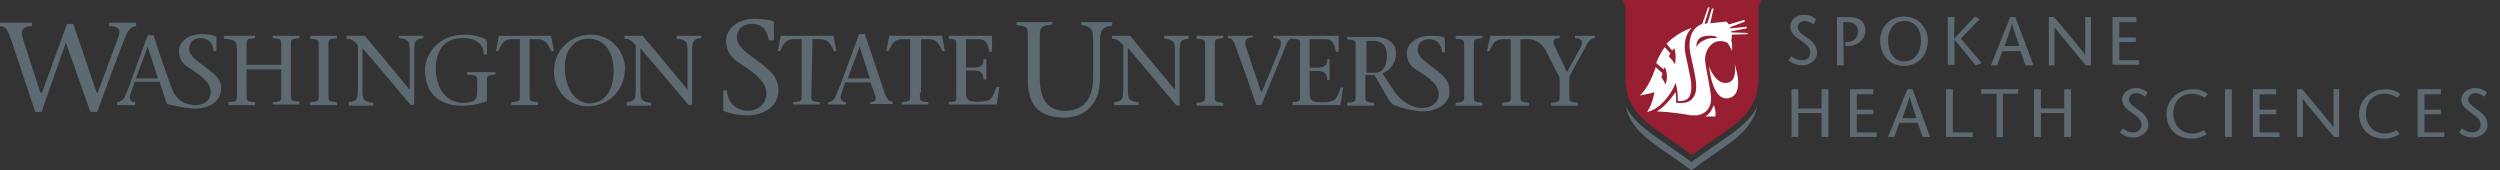 <?xml version="1.0" encoding="utf-8"?>
<!-- Generator: Adobe Illustrator 18.0.0, SVG Export Plug-In . SVG Version: 6.00 Build 0)  -->
<!DOCTYPE svg PUBLIC "-//W3C//DTD SVG 1.1//EN" "http://www.w3.org/Graphics/SVG/1.1/DTD/svg11.dtd">
<svg version="1.1" id="Layer_1" xmlns="http://www.w3.org/2000/svg" xmlns:xlink="http://www.w3.org/1999/xlink" x="0px" y="0px"
	 viewBox="0 0 440 30" enable-background="new 0 0 440 30" xml:space="preserve">
<rect x="0" y="0" width="440" height="30" fill="#333333" stroke="none"/>
<g>
	<g>
		<g>
			<path fill="#5E6A71" d="M302.1,25.4l-4.4,3.1l-4.4-3.1c-3.1-2.1-5.8-4-7.2-6.7c1.2,5.2,6.2,7.1,11.6,11.3
				c5.3-4.2,10.4-6.1,11.6-11.3C307.9,21.5,305.2,23.3,302.1,25.4z"/>
			<g>
				<path fill="#981E32" d="M285.6,0v0.5c0.3,0.1,0.4,0.2,0.5,0.7v12.6c0,7,5.7,8.8,11.7,13.5c6-4.7,11.7-6.5,11.7-13.5V1.1
					c0-0.4,0.2-0.5,0.5-0.6V0H285.6z"/>
			</g>
		</g>
		<g>
			<g>
				<g>
					<path fill="#FFFFFF" d="M300.1,20.5c0,0,1-0.4,1.5-2c0.5,1,0.3,2,0.3,2C301.5,20.5,300.1,20.5,300.1,20.5z"/>
					<path fill="#FFFFFF" d="M305.3,11.3c0,0,0.6,3.2-1.5,3.3c-2,0.1-3-2.9-3-2.9s0.5,6,3.3,5.6C307.3,16.8,305.3,11.3,305.3,11.3z"
						/>
				</g>
			</g>
			<path fill="#FFFFFF" d="M289.9,19.7L289.9,19.7c2.4-0.5,4.2-3.3,4.7-4.4l0.3-0.7l0.2,0.8c0,0,0.2,0.9,0.2,2c0,0.1,0,0.2,0,0.4
				c0.8,0,1.4-0.1,1.8-0.5c0.5-0.5,0.7-1.6,0.5-3.1c-0.1-0.7-0.4-1.9-0.6-3c-0.1-0.5-0.2-1-0.3-1.4c-0.5-2.3,0.1-3.7,0.7-4.5
				c0.1-0.1,0.2-0.2,0.3-0.4c-1.6,0.6-3,1.4-4.4,2.8l1,1.2l0.4-0.4c0.4,1.4,0.1,2.8,0.1,2.8c-0.5-0.8-1.1-1.4-1.1-1.4l0.3-0.5
				l-0.9-1l-0.1-0.1c-1.1,1.5-1.5,2.8-1.5,2.8l0.8,0.7l0.5,0.4l0.2-0.4c0.8,1.6,0.1,3.1,0.1,3.1c-0.1-0.5-0.7-1.3-0.7-1.3l0.2-0.7
				l-1.2-1.1c-1.2,3.8-2.8,5-2.8,5s1.8-0.3,2.7-0.6C291.1,15.9,291.1,17.9,289.9,19.7z"/>
			<path fill="#FFFFFF" d="M307.6,6l-2.8,0.1c0,0.3,0,0.7-0.1,1c0.3,1.1,0.1,1.8,0.1,1.8c-0.5-1.1-0.8-1.4-0.8-1.4
				c-2.6-1.1-4,1.4-3.9,3.1c0.1,1.4,0.6,3.2,1,6c0.3,2.4-0.9,3.4-2.3,3.7c0,0-0.1,0-0.1,0c0,0,0,0,0,0c-0.2,0-0.5,0-0.7,0
				c0,0,0,0,0,0c0,0-0.1,0-0.1,0c-0.1,0-0.2,0-0.3,0c-1.1-0.2-3.5-0.6-6-0.7c1.5-0.9,2.6-2.4,3.3-3.4c0,0.3,0.1,0.6,0.1,1
				c0,0.2,0,0.4,0,0.6l0,0.3l0.3,0c1.2,0.1,2-0.1,2.5-0.7c0.7-0.7,0.9-1.8,0.6-3.6c-0.1-0.8-0.4-2-0.6-3c-0.1-0.5-0.2-1-0.3-1.4
				c-0.4-2.1,0.1-3.4,0.6-4.1c0.4-0.5,0.9-0.9,1.5-1.1c0,0,0,0,0,0l1-2.9h0.3L300,4.2c0.1,0,0.3-0.1,0.5-0.1l0.8-2.6h0.3L301,4.1
				c0.9-0.1,1.8-0.2,2.8-0.3c0.2,0.1,0.3,0.3,0.5,0.5l2.7-0.8l0.1,0.3l-2.6,1c0,0.1,0,0.1,0.1,0.2l2.8-0.3l0,0.3l-2.7,0.5
				c0,0,0,0.1,0,0.2l2.8,0.1L307.6,6z M299.5,7.3c0.6-0.4,1.5-0.7,2.4-0.6c0.2,0,0.4,0,0.2-0.2c-0.7-0.4-2.2-0.2-2.8,0.1
				c-0.9,0.6-0.7,1.7-0.7,1.7C298.7,8,299,7.6,299.5,7.3z"/>
		</g>
	</g>
	<g>
		<g>
			<g>
				<path fill="#5E6A71" d="M252.6,12.2c-1.8-1.4-3.1-2.2-3.1-3.4c0-1.4,1-1.9,2-1.9c1.5,0,2.2,1,2.3,2.3h0.5V6.8
					c0-0.1,0-0.2-0.1-0.2c-0.7-0.3-1.8-0.3-2.6-0.3c-2.1,0-4,1.3-4,3c0,0.9,0.2,1.5,0.6,2h0c0,0,0,0,0,0c0.4,0.6,1.1,1,1.6,1.3
					c2.8,1.8,3.4,2.8,3.4,4c0.1,2.7-4.9,4.1-8.2-1.1l-1.7-2.6c1.3-0.5,2.4-1.8,2.4-3.5c0-2-1.8-2.9-3.5-2.9h-5.1v0.4
					c1.6,0.2,1.5,0.1,1.5,1.7v7.8c0,1.6,0.1,1.5-1.5,1.7v0.5h4.7v-0.5c-1.6-0.2-1.5-0.1-1.5-1.7v-3.2h1.6c2.1,3.5,2.6,5,3.7,5.4
					c0.2,0.1,3,1,4.9,1c2.2,0,4.6-1.2,4.6-3.4C255.2,14.6,254.6,13.7,252.6,12.2z M241.9,12.8h-1.4V7.2h1.3c1.3,0,2.3,0.7,2.3,2.6
					C244.1,11.7,243.4,12.8,241.9,12.8z"/>
				<path fill="#5E6A71" d="M207,18.5c0,0,0,0-8.5-10.1v7.7c0,0.4,0.1,0.7,0.1,0.9c0.1,0.6,0.7,0.9,1.8,1v0.5h-4.3v-0.5
					c0.8-0.1,1.4-0.3,1.5-1c0-0.3,0.1-0.6,0.1-0.9V8c-0.5-0.6-1-1.2-2-1.2V6.3h3.2c2.6,3.2,5.3,6.4,7.9,9.5h0V8.7
					c0-0.4-0.1-0.7-0.1-0.9c-0.1-0.6-0.7-0.9-1.8-1V6.3h4.3v0.5c-0.8,0.1-1.4,0.3-1.5,1c0,0.3-0.1,0.6-0.1,0.9v9.9L207,18.5
					L207,18.5z"/>
				<path fill="#5E6A71" d="M213.8,16.4c0,1.6-0.1,1.5,1.5,1.7v0.5h-4.7v-0.5c1.6-0.2,1.5-0.1,1.5-1.7V8.5c0-1.6,0.1-1.5-1.5-1.7
					V6.3h4.7v0.4c-1.6,0.2-1.5,0.1-1.5,1.7V16.4z"/>
				<path fill="#5E6A71" d="M236,15.4c-0.8,1.9-0.7,2.6-3.2,2.6c-1.6,0-2.3-0.1-2.3-1.6v-3.9h1.5c1.2,0,1.6,0.6,1.6,1.6h0.4v-3.7
					h-0.4c0,1.1-0.5,1.5-1.6,1.5h-1.5v-5h2.8c1.3,0,1.6,1,1.8,2.2h0.5V6.3h-8h-3.5v0.4c1.2,0,1.6,0.5,1.2,1.6
					c-1.1,2.7-2.1,5.4-3.3,8c-0.9-2.6-1.9-5.6-2.6-7.7c-0.6-1.7,0.1-2,1.1-2V6.3h-4.4v0.4c0.8,0,1.1,0.5,1.7,2.4
					c1.1,3,2.3,6.3,3.3,9.4h0.9c1.5-3.6,2.9-7.1,4.4-10.7c0.4-0.9,0.6-1,1.1-1c1.6,0.2,1.3,0.1,1.3,1.7v7.8c0,1.6,0.2,1.5-1.3,1.7
					v0.5h8.4l0.5-3.1L236,15.4L236,15.4z"/>
				<path fill="#5E6A71" d="M259.4,16.4c0,1.6-0.1,1.5,1.5,1.7v0.5h-4.7v-0.5c1.6-0.2,1.5-0.1,1.5-1.7V8.5c0-1.6,0.1-1.5-1.5-1.7
					V6.3h4.7v0.4c-1.6,0.2-1.5,0.1-1.5,1.7V16.4z"/>
				<path fill="#5E6A71" d="M277.2,6.3v0.4c1,0,1.6,0.5,1,1.6l-2.4,4.4l-2.1-4.4c-0.4-0.9-0.6-1.6,0.8-1.6V6.3h-2.9h-1.2h-8.1
					L261.7,9h0.4c0.6-1.1,0.9-2.1,2.4-2.1h1.4v9.5c0,1.6,0.1,1.5-1.5,1.7v0.5h4.7v-0.5c-1.6-0.2-1.5-0.1-1.5-1.7V6.9h1.4
					c1.4,0,2.4,0.9,3,1.9l2.5,4.9v2.7c0,1.6,0.1,1.5-1.5,1.7v0.5h4.7v-0.5c-1.6-0.2-1.5-0.1-1.5-1.7v-2c0-0.4,0-0.9,0.2-1.3l2.9-5.3
					c0.5-0.8,0.9-1.1,1.4-1.1V6.3L277.2,6.3L277.2,6.3z"/>
			</g>
			<path fill="#5E6A71" d="M195.8,3.9l-5.5,0v0.5c1.1,0.1,1.9,0.6,2,1.4c0,0.4,0.1,0.8,0.1,1.3v6.5c0,3.8-1.7,5.9-4.9,5.9
				c-3.5,0-4.5-2.5-4.5-5.8V6.8c0-2.2,0.1-2.2,2.2-2.5V3.9h-6.3v0.5c2.1,0.3,2,0.3,2,2.5v7c0,4.2,1.5,6.8,6.5,6.8
				c3,0,6.2-1.9,6.2-6.9V7.1c0,0,0-0.1,0-0.1c0-2,0.8-2.3,2.1-2.5L195.8,3.9z"/>
		</g>
		<g>
			<path fill="#5E6A71" d="M135.3,7.1c-0.2-1.6-1.1-2.9-2.9-2.9c-1.4,0-2.7,0.7-2.7,2.4c0,1.6,1.6,2.6,4,4.4c2.5,1.8,3.3,3,3.3,5
				c0,2.8-2.7,4.3-5.5,4.3c-1.5,0-2.8-0.3-4-0.7c-0.1,0-0.2-0.1-0.2-0.3v-3.4h0.6c0.3,2.6,2,3.6,3.8,3.6c1.7,0,3.2-1.3,3.2-3
				c0-1.5-0.8-2.8-4.3-5.1c-1.3-0.8-2.8-1.8-2.8-4.3c0-2.1,2.2-3.8,4.9-3.8c1,0,2.3,0.1,3.3,0.4c0.1,0,0.2,0.1,0.2,0.3v3.1
				L135.3,7.1L135.3,7.1z"/>
			<path fill="#5E6A71" d="M142.8,16.3c0,1.6-0.1,1.5,1.5,1.7v0.4h-4.7V18c1.6-0.2,1.5-0.1,1.5-1.7V6.9h-1.4c-1.5,0-1.9,1-2.4,2.1
				h-0.4l0.5-2.7h9.3l0.5,2.7h-0.4c-0.6-1.1-0.9-2.1-2.4-2.1h-1.4L142.8,16.3L142.8,16.3z"/>
			<path fill="#5E6A71" d="M148.8,14.4l-0.8,2.3c-0.2,0.7,0.1,1.3,0.9,1.3v0.4h-3.2V18c0.5,0,1-0.3,1.3-0.9
				c0.7-1.5,2.8-7.2,4.2-11.1h1c1.2,3.5,3,8.8,3.5,10.4c0.4,1,0.7,1.5,1.4,1.5v0.4h-4V18c1.1,0,1.2-0.6,0.9-1.3l-0.8-2.2H148.8z
				 M153.1,13.8l-1.8-5.6h0l-2.1,5.6H153.1z"/>
			<path fill="#5E6A71" d="M161.9,16.3c0,1.6-0.1,1.5,1.5,1.7v0.4h-4.7V18c1.6-0.2,1.5-0.1,1.5-1.7V6.9h-1.4c-1.5,0-1.9,1-2.4,2.1
				h-0.4l0.5-2.7h9.3l0.5,2.7h-0.4c-0.6-1.1-0.9-2.1-2.4-2.1h-1.4V16.3z"/>
			<path fill="#5E6A71" d="M167,18c1.6-0.2,1.3-0.1,1.3-1.7V8.5c0-1.6,0.2-1.5-1.3-1.7V6.3h7.6v2.8h-0.5c-0.2-1.3-0.5-2.2-1.8-2.2
				H170v5h1.5c1.1,0,1.6-0.4,1.6-1.5h0.5V14h-0.5c0-1-0.4-1.6-1.6-1.6H170v3.9c0,1.5,0.7,1.6,2.2,1.6c2.5,0,2.4-0.7,3.2-2.6h0.5
				l-0.5,3.1H167L167,18L167,18z"/>
		</g>
		<g>
			<path fill="#5E6A71" d="M43.4,16.3c0,1.6-0.1,1.5,1.5,1.7v0.5h-4.7V18c1.6-0.2,1.5-0.1,1.5-1.7V8.5c0-1.6-0.8-1.5-2.3-1.7V6.3
				h5.5v0.4c-1.6,0.2-1.5,0.1-1.5,1.7v3h6.1v-3c0-1.6,0.1-1.5-1.5-1.7V6.3h4.7v0.4c-1.6,0.2-1.5,0.1-1.5,1.7v7.8
				c0,1.6-0.1,1.5,1.5,1.7v0.5H48V18c1.6-0.2,1.5-0.1,1.5-1.7v-4.1h-6.1L43.4,16.3L43.4,16.3z"/>
			<path fill="#5E6A71" d="M57.8,16.3c0,1.6-0.1,1.5,1.5,1.7v0.5h-4.7V18c1.6-0.2,1.5-0.1,1.5-1.7V8.5c0-1.6,0.1-1.5-1.5-1.7V6.3
				h4.7v0.4c-1.6,0.2-1.5,0.1-1.5,1.7V16.3z"/>
			<path fill="#5E6A71" d="M72.3,18.5c-2.8-3.3-5.6-6.7-8.5-10v7.7c0,0.4,0.1,0.7,0.1,0.9c0.1,0.6,0.7,0.9,1.8,1v0.5h-4.3V18
				c0.8-0.1,1.4-0.3,1.5-1c0-0.3,0.1-0.6,0.1-0.9V8c-0.5-0.6-1-1.2-2-1.2V6.3h3.2c2.6,3.1,5.3,6.3,7.9,9.5h0V8.7
				C72.1,8.3,72,8,72,7.7c-0.1-0.6-0.7-0.9-1.8-1V6.3h4.3v0.4c-0.8,0.1-1.4,0.3-1.5,1c0,0.3-0.1,0.6-0.1,0.9v9.8L72.3,18.5
				L72.3,18.5z"/>
			<path fill="#5E6A71" d="M74.8,12.3c0-2.7,2.3-6.2,6.9-6.2c1.7,0,2.5,0.3,3.3,0.6c0.5,0.2,0.7,0.4,0.7,0.7v2.2h-0.5
				c-0.1-1.4-0.9-2.9-3.7-2.9c-3.6,0-4.8,2.5-4.8,5.5c0,2.7,1.4,5.9,4.9,5.9c2.2,0,2.4-0.8,2.4-2.2v-1.1c0-1.6,0.1-1.5-1.8-1.7v-0.4
				h5v0.4c-1.6,0.2-1.5,0.1-1.5,1.7v3c-1.1,0.4-2.6,0.8-4.2,0.8C78,18.7,74.8,17,74.8,12.3z"/>
			<path fill="#5E6A71" d="M93.2,16.3c0,1.6-0.1,1.5,1.5,1.7v0.5H90V18c1.6-0.2,1.5-0.1,1.5-1.7V6.9h-1.4c-1.5,0-1.9,1-2.4,2.1h-0.4
				l0.5-2.7H97L97.5,9H97c-0.6-1.2-0.9-2.1-2.4-2.1h-1.4V16.3z"/>
			<path fill="#5E6A71" d="M97.5,12.6c0-3.8,2.9-6.5,6.5-6.5c3.8,0,6,3.3,6,5.9c0,3.7-2.7,6.7-6.6,6.7C100.1,18.7,97.5,16,97.5,12.6
				z M108,12.6c0-4.2-2.2-5.8-4.4-5.8c-3,0-4.2,2.6-4.2,5c0,4.2,2.2,6.4,4.4,6.4C107.1,18.1,108,14.9,108,12.6z"/>
			<path fill="#5E6A71" d="M121.2,18.5c-2.8-3.3-5.6-6.7-8.5-10v7.7c0,0.4,0.1,0.7,0.1,0.9c0.1,0.6,0.7,0.9,1.8,1v0.5h-4.3V18
				c0.8-0.1,1.4-0.3,1.5-1c0-0.3,0.1-0.6,0.1-0.9V8c-0.5-0.6-1-1.2-2-1.2V6.3h3.2c2.6,3.1,5.3,6.3,7.9,9.5h0V8.7
				c0-0.4-0.1-0.7-0.1-0.9c-0.1-0.6-0.7-0.9-1.8-1V6.3h4.3v0.4c-0.8,0.1-1.4,0.3-1.5,1c0,0.3-0.1,0.6-0.1,0.9v9.8L121.2,18.5
				L121.2,18.5z"/>
			<path fill="#5E6A71" d="M23.9,4L23.9,4l-4.7,0v0.6c1.8,0,2.1,0.7,1.6,2l-3.6,9.7h-0.2L12.9,4.2h-1.1L7.4,16.3H7.1L4,6.7
				C3.5,5.2,4.2,4.6,5.6,4.6V4H0v0.6c1.2,0,1.4,0.9,2.2,3.1l4,12h1.1l4.3-12.2l4.3,12.2h1.2c1.8-4.9,4.4-12,5.3-14
				c0.4-0.7,1-1.1,1.6-1.1L23.9,4L23.9,4z"/>
			<path fill="#5E6A71" d="M36.4,12c-1.8-1.4-3.1-2.1-3.1-3.4c0-1.4,1-1.9,2-1.9c1.5,0,2.2,1,2.3,2.3h0.5V6.6c0-0.1,0-0.2-0.1-0.2
				C37.2,6.1,36.2,6,35.4,6c-2.1,0-3.9,1.3-3.9,2.9c0,0.9,0.2,1.5,0.6,2h0c0,0,0,0,0,0c0.4,0.6,1.1,1,1.6,1.3c2.7,1.8,3.4,2.8,3.4,4
				c0,1.1-0.8,2.2-2.4,2.3c-1.6,0.1-3.6-0.6-4.4-2.8C29.5,13.7,28,9.2,27,6.2h-1c-1.4,3.8-3.4,9.5-4.1,11C21.5,17.7,21,18,20.6,18
				v0.5h0.8h2.4V18c-0.8,0-1.1-0.6-0.9-1.3l0.8-2.3h4.4l0.7,2.2l0.6,1.7c0,0,3.1,0.8,5.1,0.8c2.2,0,4.4-1.2,4.4-3.4
				C39,14.3,38.3,13.4,36.4,12z M23.9,13.8L26,8.2h0l1.8,5.6H23.9z"/>
		</g>
	</g>
</g>
<g>
	<path fill="#5E6A71" d="M319.2,4.3c-0.4-0.3-1-0.6-1.5-0.6c-0.8,0-1.3,0.5-1.3,1.1c0,0.6,0.5,1.1,1.6,1.8c1.2,0.8,1.8,1.6,1.8,2.7
		c0,1.3-1.3,2.2-2.6,2.2c-0.8,0-1.8-0.3-2.4-0.9l0.5-0.7c0.5,0.4,1,0.7,1.8,0.7c0.8,0,1.5-0.4,1.5-1.4c0-1.1-1.3-1.8-2-2.3
		c-0.7-0.5-1.5-1.1-1.5-2.3c0-1.1,1.1-2,2.4-2c0.9,0,1.6,0.3,2.1,0.8L319.2,4.3z"/>
	<path fill="#5E6A71" d="M324.5,11.5h-1.2V3h2.1c1.8,0,2.9,0.8,2.9,2.4c0,1.4-1.2,2.7-3.1,2.7h-0.4V7.4l0.4,0
		c1.1-0.1,1.8-0.7,1.8-1.9c0-0.9-0.5-1.6-1.8-1.6h-0.8L324.5,11.5L324.5,11.5z"/>
	<path fill="#5E6A71" d="M330.9,7.1c0-2.4,1.8-4.2,4.2-4.2s4.2,1.9,4.2,4.2c0,2.5-1.6,4.5-4.2,4.5C332.5,11.6,330.9,9.6,330.9,7.1z
		 M338.1,7.1c0-1.6-0.8-3.4-2.9-3.4c-2.1,0-2.9,1.8-2.9,3.4c0,1.7,0.7,3.7,2.9,3.7C337.3,10.8,338.1,8.7,338.1,7.1z"/>
	<path fill="#5E6A71" d="M343.9,6.8l3.7-3.9l0.8,0.5l-3.3,3.4l3.7,4.3l-1.1,0.4l-3.7-4.5h0v4.4h-1.2V3h1.2L343.9,6.8L343.9,6.8z"/>
	<path fill="#5E6A71" d="M354.7,3l3.2,8.5h-1.4L355.6,9h-3.2l-0.9,2.5h-1.1l3.4-8.5C353.8,3,354.7,3,354.7,3z M355.4,8.1
		c-0.4-1.2-0.8-2.3-1.3-3.9h0c-0.4,1.5-0.9,2.7-1.3,3.9H355.4z"/>
	<path fill="#5E6A71" d="M368,11.5h-0.9c-1.8-2.2-5-6-5.5-6.7h0v6.7h-1V3h0.9c1.9,2.2,5,5.9,5.5,6.7h0V3h1V11.5z"/>
	<path fill="#5E6A71" d="M376,3.9h-3v2.7h2.9v0.8H373v3.2h3.5v0.8h-4.7V3h4.2V3.9z"/>
</g>
<g>
	<path fill="#5E6A71" d="M321.8,24.1h-1.2v-4.2h-4.1v4.2h-1.2v-8.4h1.2v3.4h4.1v-3.4h1.2V24.1z"/>
	<path fill="#5E6A71" d="M329.8,16.6h-3v2.7h2.9v0.8h-2.9v3.2h3.5v0.8h-4.7v-8.4h4.1V16.6z"/>
	<path fill="#5E6A71" d="M336.6,15.7l3.1,8.4h-1.3l-0.9-2.5h-3.2l-0.9,2.5h-1.1l3.4-8.4H336.6z M337.3,20.8
		c-0.4-1.2-0.8-2.3-1.2-3.8h0c-0.4,1.5-0.9,2.7-1.3,3.8H337.3z"/>
	<path fill="#5E6A71" d="M342.5,15.7h1.2v7.6h3.5v0.8h-4.7V15.7z"/>
	<path fill="#5E6A71" d="M351.4,24.1v-7.6h-2.7v-0.8h6.5v0.8h-2.7v7.6H351.4z"/>
	<path fill="#5E6A71" d="M364.5,24.1h-1.2v-4.2h-4.1v4.2h-1.2v-8.4h1.2v3.4h4.1v-3.4h1.2V24.1z"/>
	<path fill="#5E6A71" d="M377.5,17c-0.4-0.3-0.9-0.6-1.5-0.6c-0.8,0-1.3,0.5-1.3,1.1c0,0.6,0.5,1,1.6,1.8c1.2,0.8,1.8,1.6,1.8,2.7
		c0,1.3-1.3,2.2-2.6,2.2c-0.8,0-1.8-0.3-2.4-0.9l0.5-0.7c0.5,0.3,1,0.7,1.8,0.7c0.8,0,1.5-0.4,1.5-1.4c0-1.1-1.3-1.7-1.9-2.2
		c-0.7-0.5-1.5-1.1-1.5-2.2c0-1.1,1.1-2,2.4-2c0.9,0,1.6,0.3,2.1,0.8L377.5,17z"/>
	<path fill="#5E6A71" d="M388,17.2c-0.4-0.3-1.3-0.7-2.2-0.7c-2.1,0-3.3,1.5-3.3,3.5c0,2.1,1.5,3.5,3.3,3.5c0.9,0,1.6-0.3,2.1-0.6
		l0.5,0.7c-0.6,0.4-1.6,0.8-2.6,0.8c-3,0-4.5-2-4.5-4.4c0-2.1,1.7-4.3,4.7-4.3c1.2,0,2,0.4,2.6,0.9L388,17.2z"/>
	<path fill="#5E6A71" d="M391.6,24.1v-8.4h1.2v8.4H391.6z"/>
	<path fill="#5E6A71" d="M400.7,16.6h-3v2.7h2.9v0.8h-2.9v3.2h3.5v0.8h-4.7v-8.4h4.1V16.6z"/>
	<path fill="#5E6A71" d="M411.7,24.1h-0.9c-1.8-2.2-5-5.9-5.5-6.7h0v6.7h-1v-8.4h0.9c1.8,2.2,4.9,5.9,5.5,6.7h0v-6.7h1V24.1z"/>
	<path fill="#5E6A71" d="M421.9,17.2c-0.4-0.3-1.3-0.7-2.2-0.7c-2.1,0-3.3,1.5-3.3,3.5c0,2.1,1.5,3.5,3.3,3.5c0.9,0,1.6-0.3,2.1-0.6
		l0.5,0.7c-0.6,0.4-1.6,0.8-2.6,0.8c-3,0-4.5-2-4.5-4.4c0-2.1,1.7-4.3,4.7-4.3c1.2,0,2,0.4,2.6,0.9L421.9,17.2z"/>
	<path fill="#5E6A71" d="M429.7,16.6h-3v2.7h2.9v0.8h-2.9v3.2h3.5v0.8h-4.7v-8.4h4.1V16.6z"/>
	<path fill="#5E6A71" d="M437.2,17c-0.4-0.3-0.9-0.6-1.5-0.6c-0.8,0-1.3,0.5-1.3,1.1c0,0.6,0.5,1,1.6,1.8c1.2,0.8,1.8,1.6,1.8,2.7
		c0,1.3-1.3,2.2-2.6,2.2c-0.8,0-1.8-0.3-2.4-0.9l0.5-0.7c0.5,0.3,1,0.7,1.8,0.7c0.8,0,1.5-0.4,1.5-1.4c0-1.1-1.3-1.7-1.9-2.2
		c-0.7-0.5-1.5-1.1-1.5-2.2c0-1.1,1.1-2,2.4-2c0.9,0,1.6,0.3,2.1,0.8L437.2,17z"/>
</g>
</svg>
